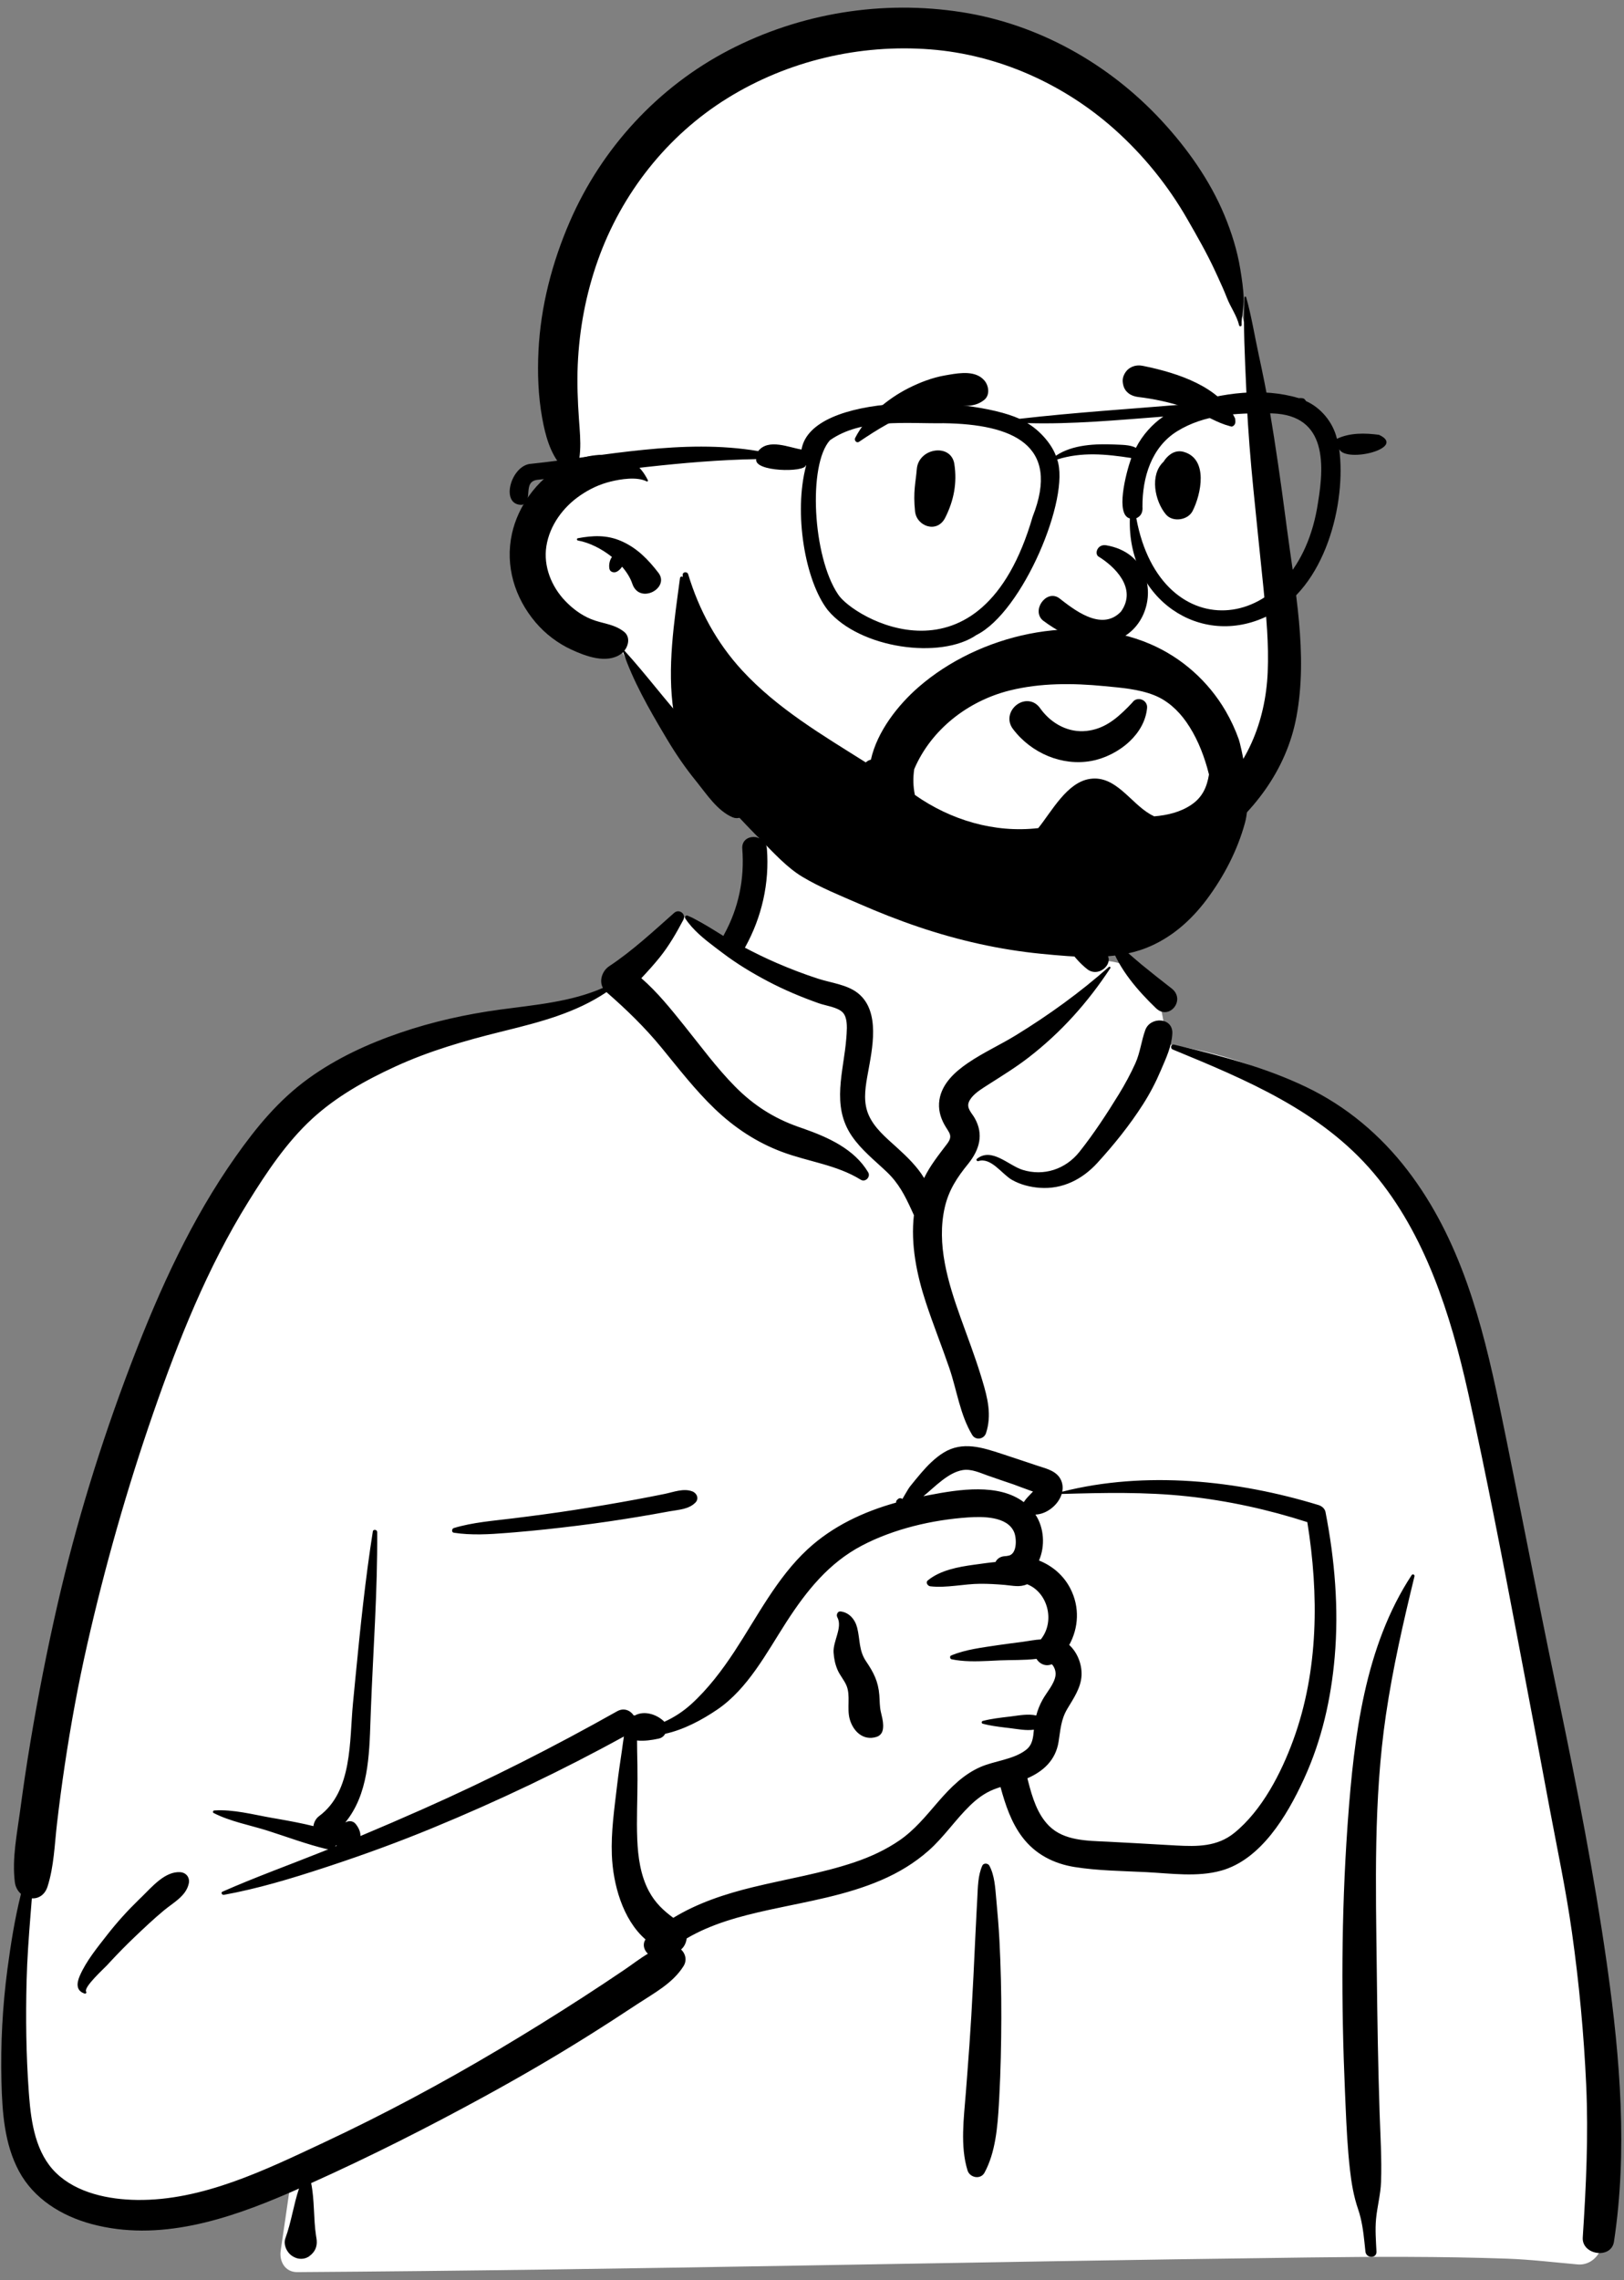 <svg width="166" height="233" viewBox="0 0 166 233" fill="none" xmlns="http://www.w3.org/2000/svg">
<rect x="0" y="0" width="166" height="233" fill="#808080" stroke="none"/>
<path d="M113 152C109.8 152 107.667 152.667 107 153C104.6 153.4 104 159.833 104 163L103.5 180.5C103.5 180.5 102.5 188 110.5 189.5C118.5 191 122.5 190.5 126 189C137 180.5 137 158 134.5 155C132.5 153.5 117.5 151.667 113 152Z" fill="white"/>
<path fill-rule="evenodd" clip-rule="evenodd" d="M78.34 84.723C83.555 80.75 96.647 78.964 102.214 82.789C107.711 86.63 108.31 92.842 110.872 98.557C113.289 97.417 117.281 99.05 117.982 101.293C118.851 102.352 118.89 105.325 119.489 106.747C145.569 110.9 149.528 131.24 152.667 154.332C156.82 177.764 166.247 201.145 162.154 225.257C162.687 226.029 163.108 226.779 163.497 227.67C164.428 229.256 163.228 231.5 161.349 231.413C158.918 231.2 156.51 230.908 154.066 230.817C147.293 230.582 140.514 230.61 133.738 230.696L132.814 230.708C98.666 231.133 64.52 231.971 30.372 232.193C29.133 232.195 28.526 231.084 28.692 229.987C29.025 227.78 29.334 225.571 29.657 223.362C21.579 225.497 12.992 226.034 4.938 223.587C4.375 223.013 6.251 223.324 6.549 223.237C-0.864 218.17 1.35 207.495 2.006 199.806C6.089 173.461 7.529 144.312 23.304 121.832C30.128 112.657 40.134 105.394 51.631 103.759L51.95 103.716C55.312 103.267 59.058 103.123 61.997 101.293C65.303 98.653 66.712 93.775 70.189 93.729C71.338 93.714 72.9 95.168 74.582 96.155C74.707 93.984 75.876 92.152 76.135 90.469L76.156 90.325C76.424 88.363 76.055 86.597 78.34 84.723ZM134.386 155.028C127.057 149.934 108.125 152.494 107.691 152.779C106.737 153.407 106.326 153.462 105.81 154.278C105.301 154.345 104.791 154.416 104.283 154.488C103.262 154.821 104.018 156.077 105.197 155.629C104.488 158.688 106.575 160.864 107.406 163.888C107.675 164.87 107.415 166.636 107.406 167.64C107.486 168.919 108.9 170.43 108.664 171.713C107.827 176.276 103.281 180.727 105.197 185.152C106.467 187.651 110.286 188.926 112.825 189.775C118.085 191.795 127.251 189.699 130.307 185.152C131.938 182.727 133.826 176.609 134.798 174.711L135.014 171.701C135.545 164.217 136.018 156.162 134.386 155.028Z" fill="white"/>
<path fill-rule="evenodd" clip-rule="evenodd" d="M68.912 93.288C69.418 92.84 70.166 93.403 69.844 94.009C69.123 95.37 68.38 96.659 67.412 97.862C66.823 98.592 66.194 99.282 65.555 99.964C67.194 101.381 68.597 103.141 69.924 104.791C71.621 106.9 73.225 109.099 75.129 111.029C77.007 112.933 79.082 114.264 81.594 115.151L82.1 115.327C84.623 116.213 87.319 117.409 88.74 119.798C89.02 120.269 88.457 120.851 87.981 120.557C85.511 119.027 82.609 118.719 79.919 117.708C77.322 116.732 75.058 115.229 73.056 113.31C71.059 111.395 69.382 109.216 67.633 107.083C65.903 104.974 64.04 103.172 61.995 101.388C58.837 103.513 55.233 104.438 51.568 105.346L51.168 105.445C47.499 106.354 43.849 107.409 40.407 108.992C37.372 110.387 34.386 112.053 31.914 114.323C29.29 116.733 27.247 119.81 25.378 122.819C21.196 129.552 18.256 136.928 15.668 144.394C12.976 152.159 10.724 160.08 8.906 168.095C7.982 172.172 7.231 176.278 6.614 180.413C6.317 182.404 6.053 184.4 5.821 186.4C5.574 188.536 5.517 190.733 4.862 192.786C4.581 193.666 3.918 194.032 3.255 194L3.12 195.687C2.941 197.935 2.775 200.184 2.718 202.446C2.625 206.208 2.667 209.959 2.938 213.712L2.976 214.224C3.189 216.964 3.664 220.042 5.723 222.048C7.855 224.125 11.135 224.779 14.009 224.816C20.703 224.903 27.148 221.739 33.072 218.963C39.173 216.104 45.107 212.931 50.899 209.489C53.849 207.736 56.767 205.925 59.647 204.061C61.061 203.146 62.464 202.216 63.858 201.271C64.656 200.729 65.412 200.136 66.224 199.655C65.826 199.284 65.648 198.702 65.981 198.193C63.633 196.153 62.656 192.515 62.542 189.57C62.449 187.194 62.799 184.824 63.075 182.47C63.214 181.282 63.386 180.097 63.565 178.916C63.635 178.449 63.689 177.949 63.772 177.456C57.431 180.942 50.912 184.046 44.221 186.804C40.791 188.218 37.318 189.489 33.796 190.654L33.082 190.889C29.746 191.982 26.329 193.014 22.88 193.638C22.695 193.672 22.545 193.399 22.742 193.313C26.104 191.829 29.582 190.577 32.994 189.21L33.555 188.982C33.49 188.978 33.424 188.969 33.354 188.953C31.353 188.47 29.367 187.725 27.405 187.098C25.583 186.516 23.537 186.151 21.834 185.273C21.703 185.205 21.776 185.023 21.904 185.014C23.818 184.881 25.895 185.439 27.771 185.768L28.476 185.891C29.657 186.099 30.864 186.323 32.039 186.615C32.081 186.221 32.301 185.826 32.614 185.594C36.057 183.043 35.708 177.892 36.076 174.093L36.349 171.272C36.829 166.336 37.337 161.4 38.109 156.501C38.15 156.24 38.555 156.315 38.557 156.562C38.596 162.635 38.138 168.68 37.909 174.743L37.873 175.738C37.746 179.48 37.647 183.365 35.291 186.244C35.62 186.051 36.066 186.051 36.333 186.369C36.66 186.759 36.85 187.197 36.844 187.627C38.972 186.735 41.092 185.819 43.2 184.884C49.981 181.879 56.619 178.516 63.081 174.878C63.777 174.486 64.438 174.794 64.781 175.31L64.832 175.303C64.84 175.302 64.847 175.301 64.856 175.301L64.906 175.299C64.907 175.299 64.909 175.299 64.912 175.299C65.822 174.799 67.061 175.155 67.841 175.884C67.864 175.906 67.883 175.93 67.904 175.953C68.892 175.509 69.816 174.91 70.653 174.151C72.367 172.597 73.819 170.676 75.084 168.749C77.415 165.2 79.394 161.254 82.541 158.333C85.1 155.96 88.27 154.482 91.597 153.555C91.584 153.458 91.621 153.354 91.688 153.285C91.859 153.11 91.981 153.049 92.201 153.156C92.219 153.164 92.23 153.176 92.237 153.189L92.561 152.634C92.739 152.333 92.921 152.029 92.984 151.95C93.362 151.474 93.751 151.002 94.144 150.54C94.814 149.757 95.576 148.985 96.46 148.442C98.392 147.254 100.425 147.926 102.412 148.576C103.613 148.968 104.81 149.373 106.009 149.772L106.132 149.812C107.026 150.099 108.072 150.351 108.472 151.298C108.63 151.673 108.655 152.062 108.581 152.439C117.071 150.28 126.5 151.272 134.784 153.807C135.102 153.905 135.42 154.166 135.487 154.51C136.436 159.38 136.859 164.374 136.429 169.326C136.059 173.602 135.112 177.791 133.327 181.705L133.226 181.926C131.549 185.553 128.891 190.025 124.832 191.162C122.381 191.848 119.67 191.444 117.171 191.318C114.741 191.195 112.258 191.178 109.852 190.796C107.709 190.455 105.831 189.494 104.507 187.751C103.364 186.247 102.762 184.429 102.269 182.621C102.044 182.693 101.82 182.77 101.599 182.856C100.668 183.22 99.879 183.807 99.165 184.498C97.659 185.957 96.49 187.729 94.915 189.121C93.489 190.382 91.864 191.362 90.12 192.116C86.507 193.678 82.63 194.302 78.809 195.129L78.543 195.187C75.665 195.819 72.728 196.594 70.189 198.093C70.139 198.534 69.939 198.949 69.617 199.221C70.064 199.642 70.254 200.308 69.861 200.933C68.761 202.679 66.868 203.672 65.168 204.788L65.058 204.861C63.385 205.97 61.698 207.057 59.997 208.122C56.54 210.288 53.01 212.334 49.43 214.29C43.673 217.437 37.792 220.405 31.805 223.097C32.164 224.866 32.033 226.689 32.303 228.47L32.345 228.724C32.46 229.385 32.304 229.937 31.849 230.369L31.801 230.413L31.802 230.407L31.759 230.447L31.745 230.458L31.75 230.455C31.697 230.503 31.643 230.548 31.588 230.586L31.518 230.631C31.079 230.897 30.515 230.894 30.067 230.659L30.015 230.631L29.929 230.582C29.336 230.24 28.928 229.395 29.174 228.724C29.778 227.074 30.006 225.312 30.564 223.651L30.122 223.849L29.538 224.104C23.226 226.834 16.214 229.134 9.337 227.272C6.298 226.449 3.457 224.709 1.937 221.873C0.441 219.082 0.229 215.841 0.15 212.736C0.052 208.904 0.257 205.013 0.762 201.214C1.101 198.664 1.511 196.066 2.144 193.542C1.819 193.255 1.579 192.843 1.516 192.333C1.218 189.922 1.74 187.416 2.06 185.018C2.373 182.677 2.718 180.34 3.108 178.011C3.896 173.307 4.812 168.612 5.879 163.963C7.776 155.688 10.282 147.561 13.299 139.627L13.563 138.936C16.351 131.685 19.579 124.589 24.073 118.218C26.223 115.171 28.496 112.408 31.534 110.211C34.38 108.154 37.591 106.672 40.904 105.54C44.221 104.407 47.63 103.647 51.099 103.175C54.622 102.695 58.341 102.401 61.628 100.955C61.212 100.21 61.569 99.203 62.269 98.74C64.624 97.184 66.8 95.159 68.912 93.288ZM144.293 160.967C144.392 160.817 144.626 160.912 144.583 161.089C143.438 165.783 142.363 170.487 141.661 175.27C140.393 183.904 140.626 192.65 140.73 201.348L140.735 201.797C140.788 206.482 140.862 211.167 141.017 215.85C141.095 218.217 141.25 220.607 141.166 222.975C141.12 224.26 140.778 225.475 140.657 226.744C140.55 227.854 140.645 228.98 140.698 230.092C140.734 230.831 139.643 230.799 139.569 230.092L139.474 229.177C139.351 228.019 139.199 226.868 138.82 225.76C138.364 224.427 138.145 223.118 137.986 221.718C137.744 219.573 137.636 217.407 137.543 215.248L137.479 213.754C137.088 204.728 137.102 195.66 137.734 186.644L137.78 186C138.407 177.478 139.493 168.269 144.293 160.967ZM119.88 107.253C119.581 107.13 119.686 106.678 120.017 106.757L120.62 106.9C125.034 107.958 129.368 109.104 133.489 111.072C137.611 113.042 141.102 115.982 143.876 119.597C149.267 126.625 151.508 135.166 153.276 143.698C155.242 153.18 157.032 162.696 159.014 172.174L159.383 173.94C161.217 182.768 162.949 191.601 164.226 200.533L164.317 201.181C165.604 210.367 166.379 219.87 164.974 229.08C164.696 230.902 161.666 230.448 161.784 228.648C162.126 223.444 162.371 218.267 162.135 213.051C161.898 207.835 161.408 202.641 160.679 197.47C160.066 193.118 159.151 188.82 158.342 184.503L158.215 183.821C157.537 180.149 156.838 176.481 156.141 172.813L155.099 167.32C153.538 159.096 151.946 150.864 150.147 142.692L150.04 142.211C148.28 134.348 145.684 126.112 140.404 119.868C135.045 113.532 127.374 110.341 119.88 107.253ZM100.409 190.652C100.537 190.364 100.988 190.396 101.127 190.652C101.67 191.654 101.73 192.933 101.833 194.065L101.844 194.181C101.974 195.562 102.09 196.948 102.161 198.333C102.295 200.962 102.359 203.587 102.351 206.22C102.342 208.917 102.288 211.612 102.143 214.306L102.103 215.027C101.97 217.368 101.748 219.979 100.636 222.026C100.232 222.77 99.132 222.551 98.898 221.799C98.132 219.335 98.525 216.414 98.722 213.891L98.874 211.922C99.025 209.953 99.169 207.984 99.284 206.012C99.442 203.315 99.57 200.616 99.695 197.918C99.736 197.041 99.778 196.165 99.826 195.288L99.897 193.974C99.957 192.874 99.951 191.668 100.409 190.652ZM14.18 194.143L14.519 193.815C15.561 192.795 16.878 191.223 18.419 191.321C19.033 191.36 19.425 191.87 19.297 192.475C19.025 193.767 17.707 194.438 16.758 195.227C15.719 196.091 14.739 197.015 13.762 197.948C12.894 198.775 12.06 199.625 11.246 200.502L10.941 200.833C10.649 201.151 8.571 203.032 8.796 203.52L8.808 203.541C8.871 203.635 8.767 203.763 8.663 203.731C7.765 203.447 7.821 202.677 8.161 201.898C8.813 200.4 9.954 199.014 10.951 197.735C11.946 196.458 13.022 195.27 14.18 194.143ZM103.661 156.575C102.967 154.934 100.41 154.968 98.959 155.067C95.303 155.314 91.349 156.239 88.097 157.948C84.725 159.719 82.454 162.558 80.421 165.697L80.326 165.845C78.347 168.925 76.439 172.571 73.338 174.689C71.757 175.767 69.913 176.753 67.996 177.179C67.865 177.411 67.651 177.594 67.373 177.661L67.243 177.69C66.697 177.811 65.849 177.944 65.115 177.864C65.121 178.223 65.117 178.579 65.126 178.918C65.151 179.892 65.162 180.869 65.162 181.843C65.163 183.884 65.053 185.928 65.138 187.969C65.215 189.773 65.469 191.659 66.335 193.272C66.971 194.456 67.808 195.239 68.822 195.987C71.311 194.469 74.126 193.543 76.984 192.848C80.441 192.006 83.978 191.445 87.356 190.304C88.981 189.754 90.544 189.036 91.96 188.059C93.463 187.023 94.611 185.62 95.791 184.248L95.977 184.035C97.181 182.652 98.496 181.329 100.2 180.58C101.667 179.934 103.601 179.819 104.883 178.819C105.554 178.296 105.61 177.538 105.681 176.761C104.859 176.878 103.99 176.69 103.171 176.594L102.747 176.544C101.973 176.452 101.216 176.351 100.454 176.154C100.313 176.117 100.313 175.904 100.454 175.867C101.355 175.635 102.247 175.536 103.171 175.427L103.388 175.4C104.223 175.291 105.101 175.125 105.921 175.309C106.068 174.75 106.28 174.215 106.578 173.68C106.996 172.928 107.787 172.076 107.894 171.198C107.926 170.936 107.865 170.626 107.741 170.395L107.699 170.315C107.647 170.222 107.585 170.128 107.495 170.07C107.485 170.082 107.464 170.095 107.418 170.109C106.788 170.308 106.238 169.999 105.946 169.523C104.706 169.677 103.353 169.625 102.191 169.677L101.016 169.734C99.76 169.791 98.447 169.816 97.266 169.563C97.102 169.527 97.052 169.253 97.216 169.182C98.668 168.562 100.428 168.364 101.981 168.125C102.849 167.992 103.723 167.89 104.593 167.773C105.172 167.695 105.787 167.566 106.387 167.535C107.892 165.661 107.081 162.704 104.987 161.897C104.224 162.233 103.538 162.038 102.704 161.966C101.872 161.895 101.038 161.846 100.203 161.85C98.528 161.857 96.754 162.298 95.097 162.108C94.828 162.077 94.576 161.718 94.844 161.499C96.114 160.463 97.933 160.126 99.543 159.905L99.876 159.86C100.417 159.789 101.074 159.686 101.755 159.625C101.909 159.324 102.185 159.097 102.6 159.04C102.724 159.023 102.848 159.014 102.972 159.003L102.97 158.991C103.982 158.942 103.938 157.231 103.661 156.575ZM34.35 188.579C34.332 188.606 34.312 188.633 34.291 188.658L34.259 188.695L34.426 188.628L34.35 188.579ZM121.327 152.908C117.066 152.45 112.799 152.547 108.525 152.67C108.183 153.788 106.993 154.742 105.84 154.777C106.743 156.152 106.836 158.013 106.203 159.471C107.547 160.006 108.705 160.968 109.409 162.338C110.384 164.236 110.256 166.349 109.292 168.103C110.115 168.848 110.6 170.058 110.552 171.198C110.497 172.469 109.74 173.555 109.11 174.608C108.43 175.746 108.408 176.748 108.199 178.023C107.893 179.889 106.635 181.02 105.017 181.727L105.103 182.066C105.52 183.691 106.039 185.405 107.232 186.593C108.766 188.122 111.146 188.108 113.173 188.204L113.271 188.209C115.127 188.302 116.982 188.411 118.838 188.516L120.229 188.594C122.366 188.711 124.417 188.726 126.161 187.313C129.008 185.006 130.96 181.19 132.196 177.811C134.789 170.719 134.82 162.936 133.63 155.55C129.638 154.262 125.496 153.356 121.327 152.908ZM85.888 164.675L85.921 164.677C86.797 164.777 87.4 165.488 87.615 166.331C87.927 167.556 87.773 168.664 88.525 169.77C89.296 170.908 89.77 171.818 89.882 173.224C89.928 173.802 89.907 174.379 90.037 174.945L90.129 175.341C90.228 175.764 90.309 176.171 90.26 176.625C90.216 177.039 90.013 177.362 89.599 177.495C88.246 177.928 87.201 176.93 86.852 175.669C86.55 174.58 86.954 173.282 86.528 172.259C86.291 171.692 85.856 171.218 85.611 170.647C85.367 170.081 85.245 169.49 85.206 168.875C85.13 167.711 86.159 166.314 85.585 165.26C85.463 165.035 85.602 164.668 85.888 164.675ZM67.921 152.67C68.837 152.484 69.876 152.057 70.778 152.412C71.243 152.594 71.472 153.161 71.081 153.555C70.4 154.238 69.409 154.276 68.492 154.437L68.41 154.451C67.326 154.652 66.24 154.843 65.15 155.023C63.104 155.362 61.051 155.662 58.992 155.917C56.877 156.179 54.755 156.412 52.632 156.588L51.809 156.655C50.015 156.799 48.148 156.907 46.387 156.632C46.132 156.592 46.173 156.219 46.387 156.154C48.316 155.57 50.432 155.413 52.426 155.166C54.545 154.903 56.662 154.625 58.773 154.296C60.88 153.966 62.985 153.613 65.082 153.222C66.029 153.046 66.975 152.862 67.921 152.67ZM100.974 150.795C100.17 150.51 99.285 150.089 98.415 150.23C96.912 150.473 95.576 151.937 94.386 152.901L94.984 152.785C98.038 152.198 102.084 151.565 104.648 153.508C104.655 153.497 104.66 153.486 104.667 153.475C104.875 153.16 105.114 152.915 105.376 152.646C105.401 152.622 105.425 152.598 105.449 152.573L105.59 152.423L105.267 152.311C104.575 152.066 103.756 151.75 103.626 151.704L103.617 151.701C102.735 151.402 101.852 151.106 100.974 150.795ZM75.874 86.74C75.749 85.123 78.266 85.136 78.391 86.74C78.662 90.242 77.874 93.711 76.178 96.782C76.166 96.804 76.153 96.824 76.139 96.845C77.2 97.397 78.272 97.927 79.37 98.4C80.772 99.006 82.201 99.557 83.656 100.025C84.971 100.449 86.593 100.616 87.698 101.497C90.031 103.356 89.154 107.212 88.706 109.712L88.635 110.106C88.412 111.392 88.251 112.712 88.793 113.947C89.371 115.265 90.543 116.243 91.587 117.187L91.797 117.378C92.722 118.221 93.779 119.246 94.459 120.389C95.078 119.108 95.922 118.061 96.816 116.882C97.453 116.041 96.999 115.763 96.541 114.942C96.1 114.151 95.885 113.308 96.023 112.405C96.278 110.739 97.609 109.536 98.933 108.631C100.499 107.564 102.246 106.773 103.863 105.78C107.187 103.739 110.425 101.406 113.341 98.815C113.422 98.744 113.561 98.838 113.497 98.935C111.193 102.441 108.491 105.47 105.171 108.042C103.825 109.084 102.411 109.949 100.987 110.858L100.578 111.121C100.006 111.491 99.293 111.987 99.034 112.617C98.775 113.251 99.329 113.73 99.627 114.256C100.576 115.924 100.118 117.481 98.995 118.896L98.942 118.961C97.825 120.338 96.978 121.618 96.573 123.377C95.704 127.156 96.915 131.091 98.183 134.638L98.234 134.778C98.919 136.69 99.648 138.588 100.245 140.53L100.409 141.067C100.949 142.855 101.391 144.617 100.786 146.455C100.58 147.08 99.728 147.228 99.374 146.639C98.124 144.565 97.814 142.069 97.031 139.789C96.269 137.566 95.392 135.384 94.656 133.152C93.707 130.279 93.073 127.186 93.418 124.172C93.407 124.154 93.395 124.138 93.388 124.119L93.147 123.591C92.487 122.16 91.852 120.911 90.654 119.77C89.406 118.58 88.049 117.527 87.067 116.087C84.931 112.959 86.252 109.479 86.51 106.059L86.54 105.639C86.587 104.929 86.612 103.964 86.148 103.472C85.626 102.919 84.403 102.778 83.712 102.533C81.922 101.9 80.16 101.162 78.481 100.276C76.883 99.433 75.335 98.501 73.894 97.41L73.163 96.86C72.01 95.99 70.816 95.04 70.043 93.855C69.954 93.719 70.106 93.499 70.266 93.564C71.556 94.088 72.734 94.921 73.942 95.645C73.96 95.601 73.981 95.556 74.007 95.512C75.499 92.809 76.114 89.814 75.874 86.74ZM117.069 105.258C117.583 103.848 119.925 103.957 119.831 105.632C119.76 106.919 119.214 108.08 118.714 109.248L118.661 109.373C118.145 110.59 117.55 111.733 116.838 112.849C115.477 114.981 113.882 116.96 112.179 118.828C110.635 120.521 108.609 121.557 106.273 121.385C105.29 121.312 104.296 121.062 103.434 120.57C102.41 119.986 101.298 118.232 99.992 118.657C99.865 118.698 99.746 118.513 99.856 118.425C101.365 117.21 103.077 119.094 104.521 119.548C106.697 120.232 108.93 119.476 110.33 117.716C111.792 115.879 113.138 113.822 114.367 111.821C114.991 110.805 115.56 109.751 116.052 108.665C116.548 107.568 116.661 106.376 117.069 105.258ZM113.562 96.584C113.498 96.389 113.74 96.204 113.911 96.315C114.902 96.96 115.761 97.813 116.675 98.561C117.689 99.39 118.711 100.202 119.748 101.002C121.261 102.169 119.507 104.316 118.175 103.042C116.353 101.299 114.358 99.02 113.562 96.584ZM108.121 89.761C108.523 88.208 110.904 88.849 110.557 90.384L110.546 90.43C109.889 92.966 110.825 95.547 112.823 97.191L112.897 97.251C114.161 98.263 112.37 100.032 111.118 99.03C108.385 96.842 107.249 93.125 108.121 89.761Z" fill="black"/>
<path fill-rule="evenodd" clip-rule="evenodd" d="M127.535 34.432C125.623 26.368 121.443 18.864 114.75 12.799C94.61 -7.12 57.625 3.692 57.792 33.708C57.07 37.214 56.777 40.819 57.016 44.394C57.115 45.92 57.775 48.049 56.888 49.422C54.888 51.99 53.726 53.883 54.406 57.3C54.975 60.283 57.005 62.397 59.743 63.52C61.386 63.992 62.944 65.019 63.553 66.585C67.21 73.281 69.918 78.851 75.681 83.415C77.169 84.59 92.424 91.637 97.451 91.637C112.166 91.637 130.712 86.304 131.02 69.861C131.073 66.25 130.44 62.596 130.042 59.013C129.075 50.836 129.416 42.363 127.535 34.432Z" fill="white"/>
<path fill-rule="evenodd" clip-rule="evenodd" d="M127.204 30.399C127.209 30.299 127.352 30.276 127.379 30.375C127.926 32.316 128.236 34.294 128.664 36.265C129.076 38.164 129.465 40.069 129.789 41.984C130.399 45.6 130.914 49.225 131.393 52.859L131.512 53.768C132.344 60.163 133.718 66.825 132.516 73.257C131.491 78.746 128.053 83.169 123.623 86.412C119.429 89.483 114.343 91.454 109.293 92.574C103.873 93.777 97.449 94.136 93.039 90.16C91.274 88.568 93.68 85.409 95.596 86.846C100.093 90.218 105.813 89.224 110.888 87.882L111.041 87.841C115.495 86.654 119.978 84.856 123.514 81.821C127.423 78.466 129.356 73.809 129.579 68.702C129.705 65.833 129.437 62.967 129.149 60.115L129.117 59.798C128.786 56.536 128.438 53.275 128.118 50.012C127.825 47.036 127.573 44.043 127.44 41.054L127.378 39.547C127.248 36.507 127.074 33.423 127.204 30.399ZM74.463 5.144C81.781 1.333 90.191 -0.031 98.335 1.248C106.164 2.478 113.349 6.519 118.72 12.314C121.342 15.143 123.669 18.416 125.156 21.991C125.895 23.768 126.474 25.62 126.782 27.523C126.94 28.502 127.096 29.515 127.126 30.507C127.153 31.426 126.884 32.287 126.915 33.221C126.92 33.367 126.697 33.395 126.663 33.255C126.408 32.214 125.795 31.427 125.411 30.438C125.123 29.7 124.797 28.979 124.465 28.261L124.18 27.645C123.353 25.855 122.363 24.139 121.384 22.43C119.414 18.986 116.885 15.856 113.924 13.215C108.724 8.579 102.054 5.586 95.093 5.047C87.867 4.487 80.539 6.21 74.368 10.027C68.198 13.843 63.532 19.776 61.11 26.606C59.887 30.053 59.212 33.645 59.055 37.296C58.976 39.145 59.05 41.009 59.18 42.854L59.244 43.733C59.319 44.788 59.371 45.839 59.213 46.869C60.326 46.522 61.493 46.378 62.664 46.55C64.404 46.805 65.443 47.518 66.224 49.073C66.264 49.155 66.183 49.236 66.102 49.195C65.09 48.69 63.453 48.956 62.381 49.221C61.266 49.497 60.262 49.976 59.314 50.624C57.562 51.822 56.188 53.679 55.85 55.809C55.524 57.867 56.369 59.95 57.787 61.425C58.517 62.185 59.39 62.841 60.367 63.25C61.553 63.747 62.727 63.732 63.776 64.552C64.425 65.059 64.268 65.927 63.828 66.49C66.041 68.918 68.004 71.574 70.218 74.011C71.243 75.141 72.261 76.272 73.244 77.439L73.611 77.878C74.593 79.063 76.154 80.315 76.603 81.805C76.882 82.732 75.889 83.945 74.886 83.522C73.347 82.874 72.248 81.188 71.209 79.894L71.141 79.81C70.05 78.47 69.082 77.054 68.197 75.571L67.906 75.083C66.305 72.39 64.718 69.597 63.697 66.638C63.63 66.707 63.559 66.77 63.483 66.824C62.013 67.87 59.875 67.066 58.407 66.386C57.02 65.745 55.749 64.781 54.759 63.618C52.604 61.09 51.611 57.816 52.331 54.535C52.94 51.755 54.866 49.051 57.391 47.645C56.225 46.303 55.743 44.494 55.422 42.725C55.012 40.468 54.93 38.154 55.041 35.864C55.263 31.304 56.437 26.809 58.25 22.633C61.495 15.161 67.231 8.911 74.463 5.144ZM59.061 55.004C60.597 54.716 62.028 54.647 63.51 55.297C65.117 56.002 66.248 57.167 67.299 58.532C68.495 60.085 65.429 61.781 64.656 59.72L64.634 59.656C64.427 59.046 64.056 58.456 63.586 57.913C63.445 58.129 63.257 58.319 63.035 58.428C62.767 58.56 62.358 58.469 62.293 58.126C62.222 57.746 62.301 57.285 62.52 56.963L62.55 56.919C61.485 56.062 60.203 55.435 59.061 55.233C58.947 55.213 58.948 55.025 59.061 55.004Z" fill="black"/>
<path fill-rule="evenodd" clip-rule="evenodd" d="M107.152 77.274C105.732 76.694 104.465 75.727 103.538 74.492C103.216 74.063 103.133 73.61 103.2 73.195C103.276 72.729 103.552 72.306 103.928 72.023C104.305 71.738 104.777 71.598 105.233 71.67C105.63 71.732 106.024 71.949 106.337 72.399L106.402 72.489C106.953 73.235 107.67 73.846 108.488 74.24C109.276 74.62 110.158 74.798 111.07 74.695C112.808 74.498 114.005 73.558 115.278 72.282C115.436 72.121 115.594 71.954 115.752 71.786C115.852 71.632 115.991 71.534 116.146 71.482C116.317 71.425 116.511 71.428 116.689 71.49C116.86 71.55 117.013 71.663 117.116 71.814C117.213 71.958 117.269 72.135 117.251 72.338C117.134 73.661 116.443 74.842 115.461 75.769C114.37 76.798 112.924 77.511 111.563 77.76C110.064 78.036 108.536 77.839 107.152 77.274ZM112.271 56.866C113.866 57.836 116.297 60.098 114.581 62.503C112.56 64.624 109.652 62.192 108.219 61.093C106.89 60.241 105.396 62.432 106.629 63.428C116.987 71.099 121.19 57.12 113.078 55.725C112.184 55.572 111.853 56.566 112.271 56.866ZM93.712 47.943C93.888 45.754 97.219 45.257 97.551 47.423C97.847 49.363 97.498 51.145 96.624 52.892C95.79 54.561 93.692 53.782 93.534 52.263C93.32 50.226 93.602 49.304 93.712 47.943ZM119.076 46.974C119.541 46.365 120.212 45.949 121.015 46.184C123.526 46.918 122.786 50.484 121.904 52.22C121.425 53.163 119.876 53.402 119.176 52.572C118.036 51.218 117.489 48.515 118.94 47.182C118.979 47.113 119.023 47.044 119.076 46.974ZM96.59 38.365L96.986 38.296C98.213 38.083 99.739 37.879 100.606 38.866C101.067 39.389 101.225 40.362 100.606 40.863C99.519 41.744 98.314 41.403 97.01 41.477C95.935 41.539 94.903 41.717 93.868 42.013C91.596 42.663 89.745 43.848 87.805 45.15C87.55 45.321 87.29 44.995 87.412 44.757C88.531 42.563 90.701 40.76 92.876 39.661C94.037 39.075 95.305 38.588 96.59 38.365ZM116.787 37.382L117.091 37.444C120.395 38.135 124.687 39.515 126.251 42.761C126.311 43.22 126.248 43.319 126.197 43.383L126.18 43.404C126.137 43.459 126.104 43.535 125.905 43.597C125.85 43.584 125.794 43.57 125.737 43.556C125.02 43.367 124.453 43.108 123.904 42.84L123.308 42.546C122.617 42.207 121.92 41.881 121.181 41.64C119.605 41.125 117.983 40.763 116.337 40.569C115.98 40.527 115.636 40.407 115.365 40.2C115.108 40.004 114.911 39.733 114.821 39.372C114.705 38.905 114.739 38.552 114.989 38.131C115.177 37.814 115.447 37.595 115.756 37.469C116.071 37.341 116.43 37.311 116.787 37.382Z" fill="black"/>
<path fill-rule="evenodd" clip-rule="evenodd" d="M93.449 78.599C95.16 74.59 98.893 71.644 103.191 70.566C106.347 69.778 109.66 69.803 112.877 70.116C114.563 70.279 116.371 70.412 117.96 71.039C119.317 71.574 120.422 72.585 121.254 73.772C122.243 75.179 122.916 76.789 123.389 78.439C123.456 78.674 123.519 78.91 123.578 79.148C123.372 80.393 122.936 81.453 121.783 82.236C120.658 83 119.316 83.313 117.978 83.424C117.847 83.361 117.72 83.296 117.604 83.23C115.518 82.035 114.051 79.213 111.419 79.595C109.07 79.936 107.524 82.893 106.127 84.626C101.644 85.149 97.164 83.801 93.516 81.236C93.33 80.359 93.32 79.473 93.449 78.599ZM126.625 75.558C126.266 74.551 125.815 73.576 125.279 72.657C123.509 69.619 120.792 67.198 117.566 65.814C109.934 62.546 100.06 64.85 93.897 70.211C91.792 72.044 89.663 74.737 89.019 77.634C88.827 77.672 88.646 77.772 88.496 77.913C84.044 75.108 79.458 72.41 75.87 68.523C73.265 65.698 71.452 62.355 70.342 58.682C70.252 58.38 69.764 58.424 69.779 58.759C69.783 58.837 69.787 58.915 69.792 58.993C69.745 58.849 69.526 58.923 69.509 59.063C68.912 63.525 68.165 68.256 68.853 72.741C69.264 75.418 70.48 77.377 72.104 79.493C73.845 81.761 75.815 83.87 77.83 85.893C79.109 87.177 80.444 88.658 82.01 89.6C83.831 90.694 85.896 91.525 87.84 92.369C89.816 93.231 91.823 94.026 93.867 94.716C97.954 96.1 102.178 97.056 106.476 97.475C109.917 97.809 113.85 98.173 117.148 96.878C119.675 95.886 121.716 94.092 123.334 91.934C125.096 89.583 126.488 86.905 127.258 84.082C128.058 81.149 126.794 76.03 126.625 75.558Z" fill="black"/>
<path fill-rule="evenodd" clip-rule="evenodd" d="M134.723 51.353C132.709 64.983 118.648 66.49 116.15 52.959C116.551 52.784 116.839 52.438 116.779 51.767C116.765 48.818 117.68 45.701 120.339 44.061C123.087 42.369 126.302 42.201 129.482 42.244C135.55 42.1 135.423 47.173 134.723 51.353ZM113.949 45.425C112.044 45.345 109.635 45.412 107.929 46.573C107.46 45.31 106.242 43.961 105.01 43.239C109.587 43.373 114.298 42.923 118.908 42.573C117.805 43.325 116.778 44.456 116.111 45.763C115.491 45.433 114.604 45.464 113.949 45.425ZM105.555 52.798C100.274 70.982 87.093 63.056 85.656 60.726C83.064 56.87 82.576 47.495 84.834 44.989C88.066 42.722 92.641 43.306 96.459 43.25C103.474 43.345 108.455 45.444 105.555 52.798ZM140.958 44.435C139.524 44.247 137.99 44.209 136.657 44.841C136.246 43.095 134.956 41.635 133.501 40.992C133.324 40.771 133.351 40.653 132.749 40.686C129.053 39.574 124.917 40.162 121.365 41.302C115.755 41.775 109.87 42.147 104.213 42.798C98.914 40.418 82.923 40.069 81.929 45.936C80.679 45.749 78.55 44.765 77.5 46.1C69.795 44.793 61.833 46.61 54.094 47.418C52.147 47.777 51.143 51.645 53.354 51.592C54.597 51.254 53.316 49.184 54.99 49.028C62.456 48.212 69.759 47.055 77.302 46.919C77.04 48.222 82.291 48.307 82.369 47.546C82.38 47.552 82.392 47.556 82.403 47.561C81.106 52.398 82.277 59.361 84.622 62.361C87.908 66.289 96.157 67.416 99.814 64.888C104.532 62.556 109.441 50.847 108.062 46.956C110.564 46.163 113.038 46.401 115.635 46.805C115.04 48.485 114.014 52.621 115.491 52.98C115.22 61.191 122.689 66.314 129.575 62.946C135.536 60.147 137.62 51.287 136.891 45.91C137.633 47.344 143.862 45.783 140.958 44.435Z" fill="black"/>
</svg>
